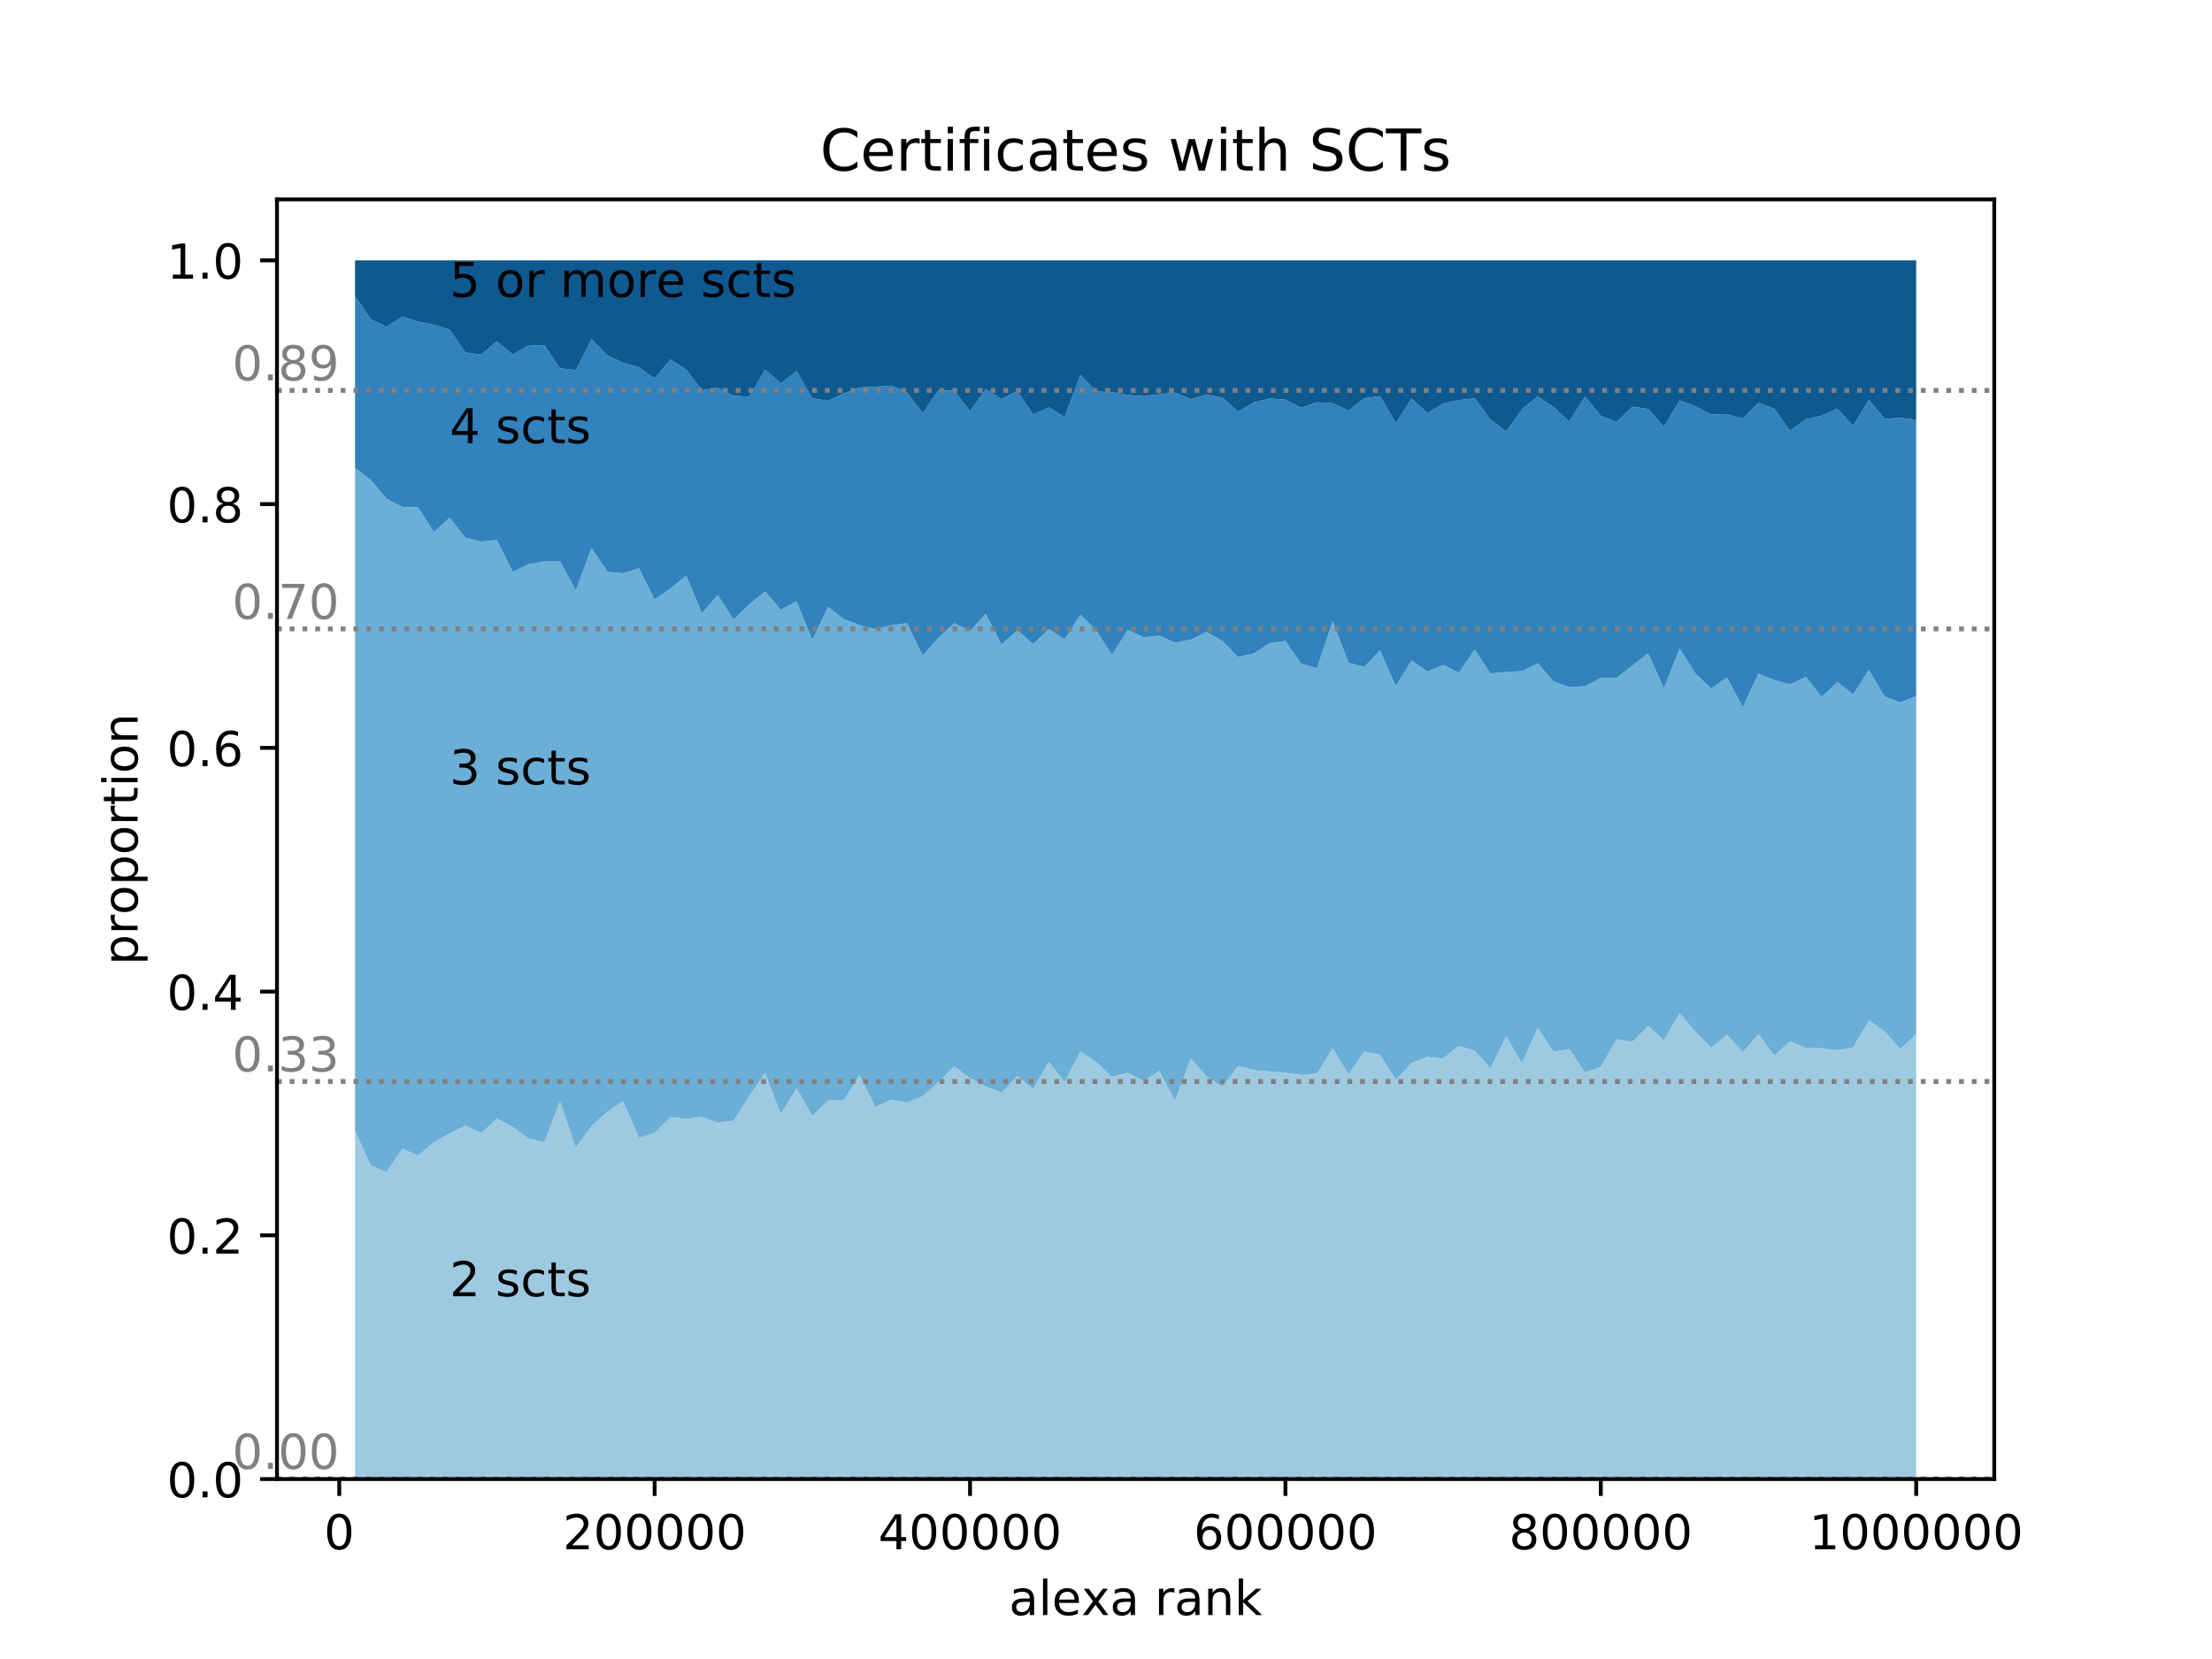 <?xml version="1.0" encoding="utf-8" standalone="no"?>
<!DOCTYPE svg PUBLIC "-//W3C//DTD SVG 1.1//EN"
  "http://www.w3.org/Graphics/SVG/1.1/DTD/svg11.dtd">
<!-- Created with matplotlib (http://matplotlib.org/) -->
<svg height="345pt" version="1.1" viewBox="0 0 460 345" width="460pt" xmlns="http://www.w3.org/2000/svg" xmlns:xlink="http://www.w3.org/1999/xlink">
 <defs>
  <style type="text/css">
*{stroke-linecap:butt;stroke-linejoin:round;}
  </style>
 </defs>
 <g id="figure_1">
  <g id="patch_1">
   <path d="M 0 345.6 
L 460.8 345.6 
L 460.8 0 
L 0 0 
z
" style="fill:#ffffff;"/>
  </g>
  <g id="axes_1">
   <g id="patch_2">
    <path d="M 57.6 307.584 
L 414.72 307.584 
L 414.72 41.472 
L 57.6 41.472 
z
" style="fill:#ffffff;"/>
   </g>
   <g id="PolyCollection_1">
    <path clip-path="url(#pa1860d7e32)" d="M 73.833 307.584 
L 73.833 307.584 
L 77.112 307.584 
L 80.391 307.584 
L 83.671 307.584 
L 86.95 307.584 
L 90.229 307.584 
L 93.509 307.584 
L 96.788 307.584 
L 100.067 307.584 
L 103.347 307.584 
L 106.626 307.584 
L 109.905 307.584 
L 113.185 307.584 
L 116.464 307.584 
L 119.743 307.584 
L 123.023 307.584 
L 126.302 307.584 
L 129.581 307.584 
L 132.861 307.584 
L 136.14 307.584 
L 139.42 307.584 
L 142.699 307.584 
L 145.978 307.584 
L 149.258 307.584 
L 152.537 307.584 
L 155.816 307.584 
L 159.096 307.584 
L 162.375 307.584 
L 165.654 307.584 
L 168.934 307.584 
L 172.213 307.584 
L 175.492 307.584 
L 178.772 307.584 
L 182.051 307.584 
L 185.33 307.584 
L 188.61 307.584 
L 191.889 307.584 
L 195.168 307.584 
L 198.448 307.584 
L 201.727 307.584 
L 205.006 307.584 
L 208.286 307.584 
L 211.565 307.584 
L 214.844 307.584 
L 218.124 307.584 
L 221.403 307.584 
L 224.682 307.584 
L 227.962 307.584 
L 231.241 307.584 
L 234.52 307.584 
L 237.8 307.584 
L 241.079 307.584 
L 244.358 307.584 
L 247.638 307.584 
L 250.917 307.584 
L 254.196 307.584 
L 257.476 307.584 
L 260.755 307.584 
L 264.034 307.584 
L 267.314 307.584 
L 270.593 307.584 
L 273.872 307.584 
L 277.152 307.584 
L 280.431 307.584 
L 283.71 307.584 
L 286.99 307.584 
L 290.269 307.584 
L 293.548 307.584 
L 296.828 307.584 
L 300.107 307.584 
L 303.386 307.584 
L 306.666 307.584 
L 309.945 307.584 
L 313.224 307.584 
L 316.504 307.584 
L 319.783 307.584 
L 323.062 307.584 
L 326.342 307.584 
L 329.621 307.584 
L 332.9 307.584 
L 336.18 307.584 
L 339.459 307.584 
L 342.739 307.584 
L 346.018 307.584 
L 349.297 307.584 
L 352.577 307.584 
L 355.856 307.584 
L 359.135 307.584 
L 362.415 307.584 
L 365.694 307.584 
L 368.973 307.584 
L 372.253 307.584 
L 375.532 307.584 
L 378.811 307.584 
L 382.091 307.584 
L 385.37 307.584 
L 388.649 307.584 
L 391.929 307.584 
L 395.208 307.584 
L 398.487 307.584 
L 398.487 307.584 
L 398.487 307.584 
L 395.208 307.418 
L 391.929 307.584 
L 388.649 307.418 
L 385.37 307.584 
L 382.091 307.584 
L 378.811 307.584 
L 375.532 307.418 
L 372.253 307.584 
L 368.973 307.584 
L 365.694 307.584 
L 362.415 307.584 
L 359.135 307.584 
L 355.856 307.584 
L 352.577 307.584 
L 349.297 307.584 
L 346.018 307.414 
L 342.739 307.584 
L 339.459 307.25 
L 336.18 307.584 
L 332.9 307.584 
L 329.621 307.262 
L 326.342 307.417 
L 323.062 307.584 
L 319.783 307.584 
L 316.504 307.584 
L 313.224 307.584 
L 309.945 307.584 
L 306.666 307.418 
L 303.386 307.584 
L 300.107 307.584 
L 296.828 307.584 
L 293.548 307.417 
L 290.269 307.584 
L 286.99 307.421 
L 283.71 307.584 
L 280.431 307.584 
L 277.152 307.584 
L 273.872 307.584 
L 270.593 307.419 
L 267.314 307.262 
L 264.034 307.584 
L 260.755 307.584 
L 257.476 307.584 
L 254.196 307.584 
L 250.917 307.584 
L 247.638 307.584 
L 244.358 307.584 
L 241.079 307.417 
L 237.8 307.584 
L 234.52 307.584 
L 231.241 307.584 
L 227.962 307.584 
L 224.682 307.413 
L 221.403 307.584 
L 218.124 307.429 
L 214.844 307.419 
L 211.565 307.584 
L 208.286 307.256 
L 205.006 307.425 
L 201.727 307.584 
L 198.448 307.425 
L 195.168 307.584 
L 191.889 307.584 
L 188.61 307.416 
L 185.33 307.584 
L 182.051 307.584 
L 178.772 307.584 
L 175.492 307.584 
L 172.213 307.584 
L 168.934 307.427 
L 165.654 307.584 
L 162.375 307.584 
L 159.096 307.426 
L 155.816 307.584 
L 152.537 307.584 
L 149.258 307.584 
L 145.978 307.425 
L 142.699 307.584 
L 139.42 307.584 
L 136.14 307.584 
L 132.861 307.426 
L 129.581 307.584 
L 126.302 307.584 
L 123.023 307.584 
L 119.743 307.584 
L 116.464 307.584 
L 113.185 307.584 
L 109.905 307.584 
L 106.626 307.584 
L 103.347 307.584 
L 100.067 307.584 
L 96.788 307.584 
L 93.509 307.584 
L 90.229 307.584 
L 86.95 307.584 
L 83.671 307.584 
L 80.391 307.584 
L 77.112 307.584 
L 73.833 307.584 
z
" style="fill:#c6dbef;"/>
   </g>
   <g id="PolyCollection_2">
    <path clip-path="url(#pa1860d7e32)" d="M 73.833 235.161 
L 73.833 307.584 
L 77.112 307.584 
L 80.391 307.584 
L 83.671 307.584 
L 86.95 307.584 
L 90.229 307.584 
L 93.509 307.584 
L 96.788 307.584 
L 100.067 307.584 
L 103.347 307.584 
L 106.626 307.584 
L 109.905 307.584 
L 113.185 307.584 
L 116.464 307.584 
L 119.743 307.584 
L 123.023 307.584 
L 126.302 307.584 
L 129.581 307.584 
L 132.861 307.426 
L 136.14 307.584 
L 139.42 307.584 
L 142.699 307.584 
L 145.978 307.425 
L 149.258 307.584 
L 152.537 307.584 
L 155.816 307.584 
L 159.096 307.426 
L 162.375 307.584 
L 165.654 307.584 
L 168.934 307.427 
L 172.213 307.584 
L 175.492 307.584 
L 178.772 307.584 
L 182.051 307.584 
L 185.33 307.584 
L 188.61 307.416 
L 191.889 307.584 
L 195.168 307.584 
L 198.448 307.425 
L 201.727 307.584 
L 205.006 307.425 
L 208.286 307.256 
L 211.565 307.584 
L 214.844 307.419 
L 218.124 307.429 
L 221.403 307.584 
L 224.682 307.413 
L 227.962 307.584 
L 231.241 307.584 
L 234.52 307.584 
L 237.8 307.584 
L 241.079 307.417 
L 244.358 307.584 
L 247.638 307.584 
L 250.917 307.584 
L 254.196 307.584 
L 257.476 307.584 
L 260.755 307.584 
L 264.034 307.584 
L 267.314 307.262 
L 270.593 307.419 
L 273.872 307.584 
L 277.152 307.584 
L 280.431 307.584 
L 283.71 307.584 
L 286.99 307.421 
L 290.269 307.584 
L 293.548 307.417 
L 296.828 307.584 
L 300.107 307.584 
L 303.386 307.584 
L 306.666 307.418 
L 309.945 307.584 
L 313.224 307.584 
L 316.504 307.584 
L 319.783 307.584 
L 323.062 307.584 
L 326.342 307.417 
L 329.621 307.262 
L 332.9 307.584 
L 336.18 307.584 
L 339.459 307.25 
L 342.739 307.584 
L 346.018 307.414 
L 349.297 307.584 
L 352.577 307.584 
L 355.856 307.584 
L 359.135 307.584 
L 362.415 307.584 
L 365.694 307.584 
L 368.973 307.584 
L 372.253 307.584 
L 375.532 307.418 
L 378.811 307.584 
L 382.091 307.584 
L 385.37 307.584 
L 388.649 307.418 
L 391.929 307.584 
L 395.208 307.418 
L 398.487 307.584 
L 398.487 215.006 
L 398.487 215.006 
L 395.208 218.174 
L 391.929 214.521 
L 388.649 212.171 
L 385.37 217.834 
L 382.091 218.417 
L 378.811 217.997 
L 375.532 217.959 
L 372.253 216.528 
L 368.973 219.494 
L 365.694 215.095 
L 362.415 218.806 
L 359.135 215.181 
L 355.856 217.874 
L 352.577 214.534 
L 349.297 210.661 
L 346.018 216.4 
L 342.739 213.367 
L 339.459 216.64 
L 336.18 216.104 
L 332.9 221.852 
L 329.621 223.05 
L 326.342 218.164 
L 323.062 218.713 
L 319.783 213.736 
L 316.504 221.161 
L 313.224 215.544 
L 309.945 222.149 
L 306.666 218.515 
L 303.386 217.476 
L 300.107 220.127 
L 296.828 219.792 
L 293.548 221.044 
L 290.269 224.637 
L 286.99 219.296 
L 283.71 218.687 
L 280.431 223.425 
L 277.152 217.965 
L 273.872 223.266 
L 270.593 223.543 
L 267.314 223.104 
L 264.034 222.827 
L 260.755 222.557 
L 257.476 221.705 
L 254.196 225.962 
L 250.917 223.893 
L 247.638 220.126 
L 244.358 228.919 
L 241.079 222.715 
L 237.8 224.791 
L 234.52 223.104 
L 231.241 223.915 
L 227.962 220.845 
L 224.682 218.649 
L 221.403 225.015 
L 218.124 220.828 
L 214.844 226.463 
L 211.565 223.813 
L 208.286 227.205 
L 205.006 225.973 
L 201.727 224.188 
L 198.448 221.775 
L 195.168 225.025 
L 191.889 227.978 
L 188.61 229.279 
L 185.33 228.68 
L 182.051 230.255 
L 178.772 223.55 
L 175.492 228.803 
L 172.213 228.854 
L 168.934 232.101 
L 165.654 226.295 
L 162.375 231.675 
L 159.096 223.104 
L 155.816 227.991 
L 152.537 233.052 
L 149.258 233.49 
L 145.978 232.267 
L 142.699 232.667 
L 139.42 232.315 
L 136.14 235.579 
L 132.861 236.614 
L 129.581 229.003 
L 126.302 231.205 
L 123.023 234.146 
L 119.743 238.664 
L 116.464 229.099 
L 113.185 237.564 
L 109.905 236.725 
L 106.626 234.397 
L 103.347 232.607 
L 100.067 235.629 
L 96.788 234.081 
L 93.509 235.667 
L 90.229 237.556 
L 86.95 240.315 
L 83.671 238.871 
L 80.391 243.767 
L 77.112 242.374 
L 73.833 235.161 
z
" style="fill:#9ecae1;"/>
   </g>
   <g id="PolyCollection_3">
    <path clip-path="url(#pa1860d7e32)" d="M 73.833 97.311 
L 73.833 235.161 
L 77.112 242.374 
L 80.391 243.767 
L 83.671 238.871 
L 86.95 240.315 
L 90.229 237.556 
L 93.509 235.667 
L 96.788 234.081 
L 100.067 235.629 
L 103.347 232.607 
L 106.626 234.397 
L 109.905 236.725 
L 113.185 237.564 
L 116.464 229.099 
L 119.743 238.664 
L 123.023 234.146 
L 126.302 231.205 
L 129.581 229.003 
L 132.861 236.614 
L 136.14 235.579 
L 139.42 232.315 
L 142.699 232.667 
L 145.978 232.267 
L 149.258 233.49 
L 152.537 233.052 
L 155.816 227.991 
L 159.096 223.104 
L 162.375 231.675 
L 165.654 226.295 
L 168.934 232.101 
L 172.213 228.854 
L 175.492 228.803 
L 178.772 223.55 
L 182.051 230.255 
L 185.33 228.68 
L 188.61 229.279 
L 191.889 227.978 
L 195.168 225.025 
L 198.448 221.775 
L 201.727 224.188 
L 205.006 225.973 
L 208.286 227.205 
L 211.565 223.813 
L 214.844 226.463 
L 218.124 220.828 
L 221.403 225.015 
L 224.682 218.649 
L 227.962 220.845 
L 231.241 223.915 
L 234.52 223.104 
L 237.8 224.791 
L 241.079 222.715 
L 244.358 228.919 
L 247.638 220.126 
L 250.917 223.893 
L 254.196 225.962 
L 257.476 221.705 
L 260.755 222.557 
L 264.034 222.827 
L 267.314 223.104 
L 270.593 223.543 
L 273.872 223.266 
L 277.152 217.965 
L 280.431 223.425 
L 283.71 218.687 
L 286.99 219.296 
L 290.269 224.637 
L 293.548 221.044 
L 296.828 219.792 
L 300.107 220.127 
L 303.386 217.476 
L 306.666 218.515 
L 309.945 222.149 
L 313.224 215.544 
L 316.504 221.161 
L 319.783 213.736 
L 323.062 218.713 
L 326.342 218.164 
L 329.621 223.05 
L 332.9 221.852 
L 336.18 216.104 
L 339.459 216.64 
L 342.739 213.367 
L 346.018 216.4 
L 349.297 210.661 
L 352.577 214.534 
L 355.856 217.874 
L 359.135 215.181 
L 362.415 218.806 
L 365.694 215.095 
L 368.973 219.494 
L 372.253 216.528 
L 375.532 217.959 
L 378.811 217.997 
L 382.091 218.417 
L 385.37 217.834 
L 388.649 212.171 
L 391.929 214.521 
L 395.208 218.174 
L 398.487 215.006 
L 398.487 144.752 
L 398.487 144.752 
L 395.208 146.047 
L 391.929 144.851 
L 388.649 139.287 
L 385.37 144.388 
L 382.091 141.873 
L 378.811 144.896 
L 375.532 140.782 
L 372.253 142.334 
L 368.973 141.426 
L 365.694 140.05 
L 362.415 147.055 
L 359.135 140.856 
L 355.856 143.172 
L 352.577 140.061 
L 349.297 134.83 
L 346.018 143.112 
L 342.739 135.866 
L 339.459 138.401 
L 336.18 140.997 
L 332.9 141.019 
L 329.621 142.703 
L 326.342 142.898 
L 323.062 141.681 
L 319.783 137.943 
L 316.504 139.568 
L 313.224 139.728 
L 309.945 140.056 
L 306.666 135.086 
L 303.386 139.869 
L 300.107 138.252 
L 296.828 139.656 
L 293.548 137.343 
L 290.269 142.676 
L 286.99 135.251 
L 283.71 138.68 
L 280.431 137.822 
L 277.152 129.148 
L 273.872 138.948 
L 270.593 138.02 
L 267.314 133.314 
L 264.034 133.749 
L 260.755 135.888 
L 257.476 136.633 
L 254.196 133.292 
L 250.917 131.41 
L 247.638 133.011 
L 244.358 133.648 
L 241.079 132.177 
L 237.8 132.528 
L 234.52 131.004 
L 231.241 136.192 
L 227.962 131.057 
L 224.682 127.828 
L 221.403 132.945 
L 218.124 130.812 
L 214.844 133.943 
L 211.565 131.043 
L 208.286 134.031 
L 205.006 127.626 
L 201.727 131.2 
L 198.448 129.586 
L 195.168 132.634 
L 191.889 136.35 
L 188.61 129.587 
L 185.33 130.05 
L 182.051 130.808 
L 178.772 129.975 
L 175.492 128.77 
L 172.213 126.214 
L 168.934 133.079 
L 165.654 125.049 
L 162.375 126.819 
L 159.096 122.991 
L 155.816 125.681 
L 152.537 128.829 
L 149.258 123.743 
L 145.978 127.554 
L 142.699 119.697 
L 139.42 122.39 
L 136.14 124.652 
L 132.861 118.174 
L 129.581 119.229 
L 126.302 118.9 
L 123.023 113.949 
L 119.743 122.772 
L 116.464 116.724 
L 113.185 116.74 
L 109.905 117.351 
L 106.626 118.898 
L 103.347 112.301 
L 100.067 112.608 
L 96.788 111.807 
L 93.509 107.631 
L 90.229 110.647 
L 86.95 105.515 
L 83.671 105.43 
L 80.391 103.69 
L 77.112 99.801 
L 73.833 97.311 
z
" style="fill:#6baed6;"/>
   </g>
   <g id="PolyCollection_4">
    <path clip-path="url(#pa1860d7e32)" d="M 73.833 61.563 
L 73.833 97.311 
L 77.112 99.801 
L 80.391 103.69 
L 83.671 105.43 
L 86.95 105.515 
L 90.229 110.647 
L 93.509 107.631 
L 96.788 111.807 
L 100.067 112.608 
L 103.347 112.301 
L 106.626 118.898 
L 109.905 117.351 
L 113.185 116.74 
L 116.464 116.724 
L 119.743 122.772 
L 123.023 113.949 
L 126.302 118.9 
L 129.581 119.229 
L 132.861 118.174 
L 136.14 124.652 
L 139.42 122.39 
L 142.699 119.697 
L 145.978 127.554 
L 149.258 123.743 
L 152.537 128.829 
L 155.816 125.681 
L 159.096 122.991 
L 162.375 126.819 
L 165.654 125.049 
L 168.934 133.079 
L 172.213 126.214 
L 175.492 128.77 
L 178.772 129.975 
L 182.051 130.808 
L 185.33 130.05 
L 188.61 129.587 
L 191.889 136.35 
L 195.168 132.634 
L 198.448 129.586 
L 201.727 131.2 
L 205.006 127.626 
L 208.286 134.031 
L 211.565 131.043 
L 214.844 133.943 
L 218.124 130.812 
L 221.403 132.945 
L 224.682 127.828 
L 227.962 131.057 
L 231.241 136.192 
L 234.52 131.004 
L 237.8 132.528 
L 241.079 132.177 
L 244.358 133.648 
L 247.638 133.011 
L 250.917 131.41 
L 254.196 133.292 
L 257.476 136.633 
L 260.755 135.888 
L 264.034 133.749 
L 267.314 133.314 
L 270.593 138.02 
L 273.872 138.948 
L 277.152 129.148 
L 280.431 137.822 
L 283.71 138.68 
L 286.99 135.251 
L 290.269 142.676 
L 293.548 137.343 
L 296.828 139.656 
L 300.107 138.252 
L 303.386 139.869 
L 306.666 135.086 
L 309.945 140.056 
L 313.224 139.728 
L 316.504 139.568 
L 319.783 137.943 
L 323.062 141.681 
L 326.342 142.898 
L 329.621 142.703 
L 332.9 141.019 
L 336.18 140.997 
L 339.459 138.401 
L 342.739 135.866 
L 346.018 143.112 
L 349.297 134.83 
L 352.577 140.061 
L 355.856 143.172 
L 359.135 140.856 
L 362.415 147.055 
L 365.694 140.05 
L 368.973 141.426 
L 372.253 142.334 
L 375.532 140.782 
L 378.811 144.896 
L 382.091 141.873 
L 385.37 144.388 
L 388.649 139.287 
L 391.929 144.851 
L 395.208 146.047 
L 398.487 144.752 
L 398.487 87.301 
L 398.487 87.301 
L 395.208 86.883 
L 391.929 87.128 
L 388.649 83.132 
L 385.37 88.562 
L 382.091 84.985 
L 378.811 86.448 
L 375.532 87.173 
L 372.253 89.555 
L 368.973 85.016 
L 365.694 83.767 
L 362.415 87.043 
L 359.135 86.117 
L 355.856 86.208 
L 352.577 84.497 
L 349.297 83.271 
L 346.018 88.743 
L 342.739 85.043 
L 339.459 84.57 
L 336.18 87.782 
L 332.9 86.477 
L 329.621 82.483 
L 326.342 87.614 
L 323.062 84.657 
L 319.783 82.418 
L 316.504 85.116 
L 313.224 89.735 
L 309.945 87.236 
L 306.666 82.838 
L 303.386 83.206 
L 300.107 83.917 
L 296.828 85.905 
L 293.548 82.879 
L 290.269 87.98 
L 286.99 82.377 
L 283.71 82.826 
L 280.431 85.403 
L 277.152 83.857 
L 273.872 83.655 
L 270.593 84.794 
L 267.314 83.109 
L 264.034 82.895 
L 260.755 83.69 
L 257.476 85.622 
L 254.196 82.67 
L 250.917 82.041 
L 247.638 83.01 
L 244.358 81.652 
L 241.079 81.989 
L 237.8 82.395 
L 234.52 82.138 
L 231.241 81.547 
L 227.962 81.419 
L 224.682 77.963 
L 221.403 86.746 
L 218.124 84.718 
L 214.844 86.196 
L 211.565 81.304 
L 208.286 83.015 
L 205.006 80.923 
L 201.727 85.519 
L 198.448 81.258 
L 195.168 81.098 
L 191.889 85.986 
L 188.61 81.593 
L 185.33 80.182 
L 182.051 80.419 
L 178.772 80.593 
L 175.492 81.789 
L 172.213 83.348 
L 168.934 82.862 
L 165.654 77.184 
L 162.375 79.704 
L 159.096 76.883 
L 155.816 82.501 
L 152.537 82.304 
L 149.258 80.651 
L 145.978 81.156 
L 142.699 76.887 
L 139.42 74.755 
L 136.14 78.695 
L 132.861 76.381 
L 129.581 75.439 
L 126.302 73.918 
L 123.023 70.561 
L 119.743 76.971 
L 116.464 76.589 
L 113.185 71.758 
L 109.905 71.897 
L 106.626 73.727 
L 103.347 70.964 
L 100.067 73.729 
L 96.788 73.319 
L 93.509 68.555 
L 90.229 67.543 
L 86.95 66.888 
L 83.671 65.845 
L 80.391 67.958 
L 77.112 66.404 
L 73.833 61.563 
z
" style="fill:#3182bd;"/>
   </g>
   <g id="PolyCollection_5">
    <path clip-path="url(#pa1860d7e32)" d="M 73.833 54.144 
L 73.833 61.563 
L 77.112 66.404 
L 80.391 67.958 
L 83.671 65.845 
L 86.95 66.888 
L 90.229 67.543 
L 93.509 68.555 
L 96.788 73.319 
L 100.067 73.729 
L 103.347 70.964 
L 106.626 73.727 
L 109.905 71.897 
L 113.185 71.758 
L 116.464 76.589 
L 119.743 76.971 
L 123.023 70.561 
L 126.302 73.918 
L 129.581 75.439 
L 132.861 76.381 
L 136.14 78.695 
L 139.42 74.755 
L 142.699 76.887 
L 145.978 81.156 
L 149.258 80.651 
L 152.537 82.304 
L 155.816 82.501 
L 159.096 76.883 
L 162.375 79.704 
L 165.654 77.184 
L 168.934 82.862 
L 172.213 83.348 
L 175.492 81.789 
L 178.772 80.593 
L 182.051 80.419 
L 185.33 80.182 
L 188.61 81.593 
L 191.889 85.986 
L 195.168 81.098 
L 198.448 81.258 
L 201.727 85.519 
L 205.006 80.923 
L 208.286 83.015 
L 211.565 81.304 
L 214.844 86.196 
L 218.124 84.718 
L 221.403 86.746 
L 224.682 77.963 
L 227.962 81.419 
L 231.241 81.547 
L 234.52 82.138 
L 237.8 82.395 
L 241.079 81.989 
L 244.358 81.652 
L 247.638 83.01 
L 250.917 82.041 
L 254.196 82.67 
L 257.476 85.622 
L 260.755 83.69 
L 264.034 82.895 
L 267.314 83.109 
L 270.593 84.794 
L 273.872 83.655 
L 277.152 83.857 
L 280.431 85.403 
L 283.71 82.826 
L 286.99 82.377 
L 290.269 87.98 
L 293.548 82.879 
L 296.828 85.905 
L 300.107 83.917 
L 303.386 83.206 
L 306.666 82.838 
L 309.945 87.236 
L 313.224 89.735 
L 316.504 85.116 
L 319.783 82.418 
L 323.062 84.657 
L 326.342 87.614 
L 329.621 82.483 
L 332.9 86.477 
L 336.18 87.782 
L 339.459 84.57 
L 342.739 85.043 
L 346.018 88.743 
L 349.297 83.271 
L 352.577 84.497 
L 355.856 86.208 
L 359.135 86.117 
L 362.415 87.043 
L 365.694 83.767 
L 368.973 85.016 
L 372.253 89.555 
L 375.532 87.173 
L 378.811 86.448 
L 382.091 84.985 
L 385.37 88.562 
L 388.649 83.132 
L 391.929 87.128 
L 395.208 86.883 
L 398.487 87.301 
L 398.487 54.144 
L 398.487 54.144 
L 395.208 54.144 
L 391.929 54.144 
L 388.649 54.144 
L 385.37 54.144 
L 382.091 54.144 
L 378.811 54.144 
L 375.532 54.144 
L 372.253 54.144 
L 368.973 54.144 
L 365.694 54.144 
L 362.415 54.144 
L 359.135 54.144 
L 355.856 54.144 
L 352.577 54.144 
L 349.297 54.144 
L 346.018 54.144 
L 342.739 54.144 
L 339.459 54.144 
L 336.18 54.144 
L 332.9 54.144 
L 329.621 54.144 
L 326.342 54.144 
L 323.062 54.144 
L 319.783 54.144 
L 316.504 54.144 
L 313.224 54.144 
L 309.945 54.144 
L 306.666 54.144 
L 303.386 54.144 
L 300.107 54.144 
L 296.828 54.144 
L 293.548 54.144 
L 290.269 54.144 
L 286.99 54.144 
L 283.71 54.144 
L 280.431 54.144 
L 277.152 54.144 
L 273.872 54.144 
L 270.593 54.144 
L 267.314 54.144 
L 264.034 54.144 
L 260.755 54.144 
L 257.476 54.144 
L 254.196 54.144 
L 250.917 54.144 
L 247.638 54.144 
L 244.358 54.144 
L 241.079 54.144 
L 237.8 54.144 
L 234.52 54.144 
L 231.241 54.144 
L 227.962 54.144 
L 224.682 54.144 
L 221.403 54.144 
L 218.124 54.144 
L 214.844 54.144 
L 211.565 54.144 
L 208.286 54.144 
L 205.006 54.144 
L 201.727 54.144 
L 198.448 54.144 
L 195.168 54.144 
L 191.889 54.144 
L 188.61 54.144 
L 185.33 54.144 
L 182.051 54.144 
L 178.772 54.144 
L 175.492 54.144 
L 172.213 54.144 
L 168.934 54.144 
L 165.654 54.144 
L 162.375 54.144 
L 159.096 54.144 
L 155.816 54.144 
L 152.537 54.144 
L 149.258 54.144 
L 145.978 54.144 
L 142.699 54.144 
L 139.42 54.144 
L 136.14 54.144 
L 132.861 54.144 
L 129.581 54.144 
L 126.302 54.144 
L 123.023 54.144 
L 119.743 54.144 
L 116.464 54.144 
L 113.185 54.144 
L 109.905 54.144 
L 106.626 54.144 
L 103.347 54.144 
L 100.067 54.144 
L 96.788 54.144 
L 93.509 54.144 
L 90.229 54.144 
L 86.95 54.144 
L 83.671 54.144 
L 80.391 54.144 
L 77.112 54.144 
L 73.833 54.144 
z
" style="fill:#0e5a90;"/>
   </g>
   <g id="matplotlib.axis_1">
    <g id="xtick_1">
     <g id="line2d_1">
      <defs>
       <path d="M 0 0 
L 0 3.5 
" id="m27b5ea0df5" style="stroke:#000000;stroke-width:0.8;"/>
      </defs>
      <g>
       <use style="stroke:#000000;stroke-width:0.8;" x="70.553" xlink:href="#m27b5ea0df5" y="307.584"/>
      </g>
     </g>
     <g id="text_1">
      <!-- 0 -->
      <defs>
       <path d="M 31.781 66.406 
Q 24.172 66.406 20.328 58.906 
Q 16.5 51.422 16.5 36.375 
Q 16.5 21.391 20.328 13.891 
Q 24.172 6.391 31.781 6.391 
Q 39.453 6.391 43.281 13.891 
Q 47.125 21.391 47.125 36.375 
Q 47.125 51.422 43.281 58.906 
Q 39.453 66.406 31.781 66.406 
z
M 31.781 74.219 
Q 44.047 74.219 50.516 64.516 
Q 56.984 54.828 56.984 36.375 
Q 56.984 17.969 50.516 8.266 
Q 44.047 -1.422 31.781 -1.422 
Q 19.531 -1.422 13.062 8.266 
Q 6.594 17.969 6.594 36.375 
Q 6.594 54.828 13.062 64.516 
Q 19.531 74.219 31.781 74.219 
z
" id="DejaVuSans-30"/>
      </defs>
      <g transform="translate(67.372 322.182)scale(0.1 -0.1)">
       <use xlink:href="#DejaVuSans-30"/>
      </g>
     </g>
    </g>
    <g id="xtick_2">
     <g id="line2d_2">
      <g>
       <use style="stroke:#000000;stroke-width:0.8;" x="136.14" xlink:href="#m27b5ea0df5" y="307.584"/>
      </g>
     </g>
     <g id="text_2">
      <!-- 200000 -->
      <defs>
       <path d="M 19.188 8.297 
L 53.609 8.297 
L 53.609 0 
L 7.328 0 
L 7.328 8.297 
Q 12.938 14.109 22.625 23.891 
Q 32.328 33.688 34.812 36.531 
Q 39.547 41.844 41.422 45.531 
Q 43.312 49.219 43.312 52.781 
Q 43.312 58.594 39.234 62.25 
Q 35.156 65.922 28.609 65.922 
Q 23.969 65.922 18.812 64.312 
Q 13.672 62.703 7.812 59.422 
L 7.812 69.391 
Q 13.766 71.781 18.938 73 
Q 24.125 74.219 28.422 74.219 
Q 39.75 74.219 46.484 68.547 
Q 53.219 62.891 53.219 53.422 
Q 53.219 48.922 51.531 44.891 
Q 49.859 40.875 45.406 35.406 
Q 44.188 33.984 37.641 27.219 
Q 31.109 20.453 19.188 8.297 
z
" id="DejaVuSans-32"/>
      </defs>
      <g transform="translate(117.053 322.182)scale(0.1 -0.1)">
       <use xlink:href="#DejaVuSans-32"/>
       <use x="63.623" xlink:href="#DejaVuSans-30"/>
       <use x="127.246" xlink:href="#DejaVuSans-30"/>
       <use x="190.869" xlink:href="#DejaVuSans-30"/>
       <use x="254.492" xlink:href="#DejaVuSans-30"/>
       <use x="318.115" xlink:href="#DejaVuSans-30"/>
      </g>
     </g>
    </g>
    <g id="xtick_3">
     <g id="line2d_3">
      <g>
       <use style="stroke:#000000;stroke-width:0.8;" x="201.727" xlink:href="#m27b5ea0df5" y="307.584"/>
      </g>
     </g>
     <g id="text_3">
      <!-- 400000 -->
      <defs>
       <path d="M 37.797 64.312 
L 12.891 25.391 
L 37.797 25.391 
z
M 35.203 72.906 
L 47.609 72.906 
L 47.609 25.391 
L 58.016 25.391 
L 58.016 17.188 
L 47.609 17.188 
L 47.609 0 
L 37.797 0 
L 37.797 17.188 
L 4.891 17.188 
L 4.891 26.703 
z
" id="DejaVuSans-34"/>
      </defs>
      <g transform="translate(182.639 322.182)scale(0.1 -0.1)">
       <use xlink:href="#DejaVuSans-34"/>
       <use x="63.623" xlink:href="#DejaVuSans-30"/>
       <use x="127.246" xlink:href="#DejaVuSans-30"/>
       <use x="190.869" xlink:href="#DejaVuSans-30"/>
       <use x="254.492" xlink:href="#DejaVuSans-30"/>
       <use x="318.115" xlink:href="#DejaVuSans-30"/>
      </g>
     </g>
    </g>
    <g id="xtick_4">
     <g id="line2d_4">
      <g>
       <use style="stroke:#000000;stroke-width:0.8;" x="267.314" xlink:href="#m27b5ea0df5" y="307.584"/>
      </g>
     </g>
     <g id="text_4">
      <!-- 600000 -->
      <defs>
       <path d="M 33.016 40.375 
Q 26.375 40.375 22.484 35.828 
Q 18.609 31.297 18.609 23.391 
Q 18.609 15.531 22.484 10.953 
Q 26.375 6.391 33.016 6.391 
Q 39.656 6.391 43.531 10.953 
Q 47.406 15.531 47.406 23.391 
Q 47.406 31.297 43.531 35.828 
Q 39.656 40.375 33.016 40.375 
z
M 52.594 71.297 
L 52.594 62.312 
Q 48.875 64.062 45.094 64.984 
Q 41.312 65.922 37.594 65.922 
Q 27.828 65.922 22.672 59.328 
Q 17.531 52.734 16.797 39.406 
Q 19.672 43.656 24.016 45.922 
Q 28.375 48.188 33.594 48.188 
Q 44.578 48.188 50.953 41.516 
Q 57.328 34.859 57.328 23.391 
Q 57.328 12.156 50.688 5.359 
Q 44.047 -1.422 33.016 -1.422 
Q 20.359 -1.422 13.672 8.266 
Q 6.984 17.969 6.984 36.375 
Q 6.984 53.656 15.188 63.938 
Q 23.391 74.219 37.203 74.219 
Q 40.922 74.219 44.703 73.484 
Q 48.484 72.75 52.594 71.297 
z
" id="DejaVuSans-36"/>
      </defs>
      <g transform="translate(248.226 322.182)scale(0.1 -0.1)">
       <use xlink:href="#DejaVuSans-36"/>
       <use x="63.623" xlink:href="#DejaVuSans-30"/>
       <use x="127.246" xlink:href="#DejaVuSans-30"/>
       <use x="190.869" xlink:href="#DejaVuSans-30"/>
       <use x="254.492" xlink:href="#DejaVuSans-30"/>
       <use x="318.115" xlink:href="#DejaVuSans-30"/>
      </g>
     </g>
    </g>
    <g id="xtick_5">
     <g id="line2d_5">
      <g>
       <use style="stroke:#000000;stroke-width:0.8;" x="332.9" xlink:href="#m27b5ea0df5" y="307.584"/>
      </g>
     </g>
     <g id="text_5">
      <!-- 800000 -->
      <defs>
       <path d="M 31.781 34.625 
Q 24.75 34.625 20.719 30.859 
Q 16.703 27.094 16.703 20.516 
Q 16.703 13.922 20.719 10.156 
Q 24.75 6.391 31.781 6.391 
Q 38.812 6.391 42.859 10.172 
Q 46.922 13.969 46.922 20.516 
Q 46.922 27.094 42.891 30.859 
Q 38.875 34.625 31.781 34.625 
z
M 21.922 38.812 
Q 15.578 40.375 12.031 44.719 
Q 8.5 49.078 8.5 55.328 
Q 8.5 64.062 14.719 69.141 
Q 20.953 74.219 31.781 74.219 
Q 42.672 74.219 48.875 69.141 
Q 55.078 64.062 55.078 55.328 
Q 55.078 49.078 51.531 44.719 
Q 48 40.375 41.703 38.812 
Q 48.828 37.156 52.797 32.312 
Q 56.781 27.484 56.781 20.516 
Q 56.781 9.906 50.312 4.234 
Q 43.844 -1.422 31.781 -1.422 
Q 19.734 -1.422 13.25 4.234 
Q 6.781 9.906 6.781 20.516 
Q 6.781 27.484 10.781 32.312 
Q 14.797 37.156 21.922 38.812 
z
M 18.312 54.391 
Q 18.312 48.734 21.844 45.562 
Q 25.391 42.391 31.781 42.391 
Q 38.141 42.391 41.719 45.562 
Q 45.312 48.734 45.312 54.391 
Q 45.312 60.062 41.719 63.234 
Q 38.141 66.406 31.781 66.406 
Q 25.391 66.406 21.844 63.234 
Q 18.312 60.062 18.312 54.391 
z
" id="DejaVuSans-38"/>
      </defs>
      <g transform="translate(313.813 322.182)scale(0.1 -0.1)">
       <use xlink:href="#DejaVuSans-38"/>
       <use x="63.623" xlink:href="#DejaVuSans-30"/>
       <use x="127.246" xlink:href="#DejaVuSans-30"/>
       <use x="190.869" xlink:href="#DejaVuSans-30"/>
       <use x="254.492" xlink:href="#DejaVuSans-30"/>
       <use x="318.115" xlink:href="#DejaVuSans-30"/>
      </g>
     </g>
    </g>
    <g id="xtick_6">
     <g id="line2d_6">
      <g>
       <use style="stroke:#000000;stroke-width:0.8;" x="398.487" xlink:href="#m27b5ea0df5" y="307.584"/>
      </g>
     </g>
     <g id="text_6">
      <!-- 1000000 -->
      <defs>
       <path d="M 12.406 8.297 
L 28.516 8.297 
L 28.516 63.922 
L 10.984 60.406 
L 10.984 69.391 
L 28.422 72.906 
L 38.281 72.906 
L 38.281 8.297 
L 54.391 8.297 
L 54.391 0 
L 12.406 0 
z
" id="DejaVuSans-31"/>
      </defs>
      <g transform="translate(376.219 322.182)scale(0.1 -0.1)">
       <use xlink:href="#DejaVuSans-31"/>
       <use x="63.623" xlink:href="#DejaVuSans-30"/>
       <use x="127.246" xlink:href="#DejaVuSans-30"/>
       <use x="190.869" xlink:href="#DejaVuSans-30"/>
       <use x="254.492" xlink:href="#DejaVuSans-30"/>
       <use x="318.115" xlink:href="#DejaVuSans-30"/>
       <use x="381.738" xlink:href="#DejaVuSans-30"/>
      </g>
     </g>
    </g>
    <g id="text_7">
     <!-- alexa rank -->
     <defs>
      <path d="M 34.281 27.484 
Q 23.391 27.484 19.188 25 
Q 14.984 22.516 14.984 16.5 
Q 14.984 11.719 18.141 8.906 
Q 21.297 6.109 26.703 6.109 
Q 34.188 6.109 38.703 11.406 
Q 43.219 16.703 43.219 25.484 
L 43.219 27.484 
z
M 52.203 31.203 
L 52.203 0 
L 43.219 0 
L 43.219 8.297 
Q 40.141 3.328 35.547 0.953 
Q 30.953 -1.422 24.312 -1.422 
Q 15.922 -1.422 10.953 3.297 
Q 6 8.016 6 15.922 
Q 6 25.141 12.172 29.828 
Q 18.359 34.516 30.609 34.516 
L 43.219 34.516 
L 43.219 35.406 
Q 43.219 41.609 39.141 45 
Q 35.062 48.391 27.688 48.391 
Q 23 48.391 18.547 47.266 
Q 14.109 46.141 10.016 43.891 
L 10.016 52.203 
Q 14.938 54.109 19.578 55.047 
Q 24.219 56 28.609 56 
Q 40.484 56 46.344 49.844 
Q 52.203 43.703 52.203 31.203 
z
" id="DejaVuSans-61"/>
      <path d="M 9.422 75.984 
L 18.406 75.984 
L 18.406 0 
L 9.422 0 
z
" id="DejaVuSans-6c"/>
      <path d="M 56.203 29.594 
L 56.203 25.203 
L 14.891 25.203 
Q 15.484 15.922 20.484 11.062 
Q 25.484 6.203 34.422 6.203 
Q 39.594 6.203 44.453 7.469 
Q 49.312 8.734 54.109 11.281 
L 54.109 2.781 
Q 49.266 0.734 44.188 -0.344 
Q 39.109 -1.422 33.891 -1.422 
Q 20.797 -1.422 13.156 6.188 
Q 5.516 13.812 5.516 26.812 
Q 5.516 40.234 12.766 48.109 
Q 20.016 56 32.328 56 
Q 43.359 56 49.781 48.891 
Q 56.203 41.797 56.203 29.594 
z
M 47.219 32.234 
Q 47.125 39.594 43.094 43.984 
Q 39.062 48.391 32.422 48.391 
Q 24.906 48.391 20.391 44.141 
Q 15.875 39.891 15.188 32.172 
z
" id="DejaVuSans-65"/>
      <path d="M 54.891 54.688 
L 35.109 28.078 
L 55.906 0 
L 45.312 0 
L 29.391 21.484 
L 13.484 0 
L 2.875 0 
L 24.125 28.609 
L 4.688 54.688 
L 15.281 54.688 
L 29.781 35.203 
L 44.281 54.688 
z
" id="DejaVuSans-78"/>
      <path id="DejaVuSans-20"/>
      <path d="M 41.109 46.297 
Q 39.594 47.172 37.812 47.578 
Q 36.031 48 33.891 48 
Q 26.266 48 22.188 43.047 
Q 18.109 38.094 18.109 28.812 
L 18.109 0 
L 9.078 0 
L 9.078 54.688 
L 18.109 54.688 
L 18.109 46.188 
Q 20.953 51.172 25.484 53.578 
Q 30.031 56 36.531 56 
Q 37.453 56 38.578 55.875 
Q 39.703 55.766 41.062 55.516 
z
" id="DejaVuSans-72"/>
      <path d="M 54.891 33.016 
L 54.891 0 
L 45.906 0 
L 45.906 32.719 
Q 45.906 40.484 42.875 44.328 
Q 39.844 48.188 33.797 48.188 
Q 26.516 48.188 22.312 43.547 
Q 18.109 38.922 18.109 30.906 
L 18.109 0 
L 9.078 0 
L 9.078 54.688 
L 18.109 54.688 
L 18.109 46.188 
Q 21.344 51.125 25.703 53.562 
Q 30.078 56 35.797 56 
Q 45.219 56 50.047 50.172 
Q 54.891 44.344 54.891 33.016 
z
" id="DejaVuSans-6e"/>
      <path d="M 9.078 75.984 
L 18.109 75.984 
L 18.109 31.109 
L 44.922 54.688 
L 56.391 54.688 
L 27.391 29.109 
L 57.625 0 
L 45.906 0 
L 18.109 26.703 
L 18.109 0 
L 9.078 0 
z
" id="DejaVuSans-6b"/>
     </defs>
     <g transform="translate(209.835 335.861)scale(0.1 -0.1)">
      <use xlink:href="#DejaVuSans-61"/>
      <use x="61.279" xlink:href="#DejaVuSans-6c"/>
      <use x="89.062" xlink:href="#DejaVuSans-65"/>
      <use x="150.57" xlink:href="#DejaVuSans-78"/>
      <use x="209.75" xlink:href="#DejaVuSans-61"/>
      <use x="271.029" xlink:href="#DejaVuSans-20"/>
      <use x="302.816" xlink:href="#DejaVuSans-72"/>
      <use x="343.93" xlink:href="#DejaVuSans-61"/>
      <use x="405.209" xlink:href="#DejaVuSans-6e"/>
      <use x="468.588" xlink:href="#DejaVuSans-6b"/>
     </g>
    </g>
   </g>
   <g id="matplotlib.axis_2">
    <g id="ytick_1">
     <g id="line2d_7">
      <defs>
       <path d="M 0 0 
L -3.5 0 
" id="m62758d5843" style="stroke:#000000;stroke-width:0.8;"/>
      </defs>
      <g>
       <use style="stroke:#000000;stroke-width:0.8;" x="57.6" xlink:href="#m62758d5843" y="307.584"/>
      </g>
     </g>
     <g id="text_8">
      <!-- 0.0 -->
      <defs>
       <path d="M 10.688 12.406 
L 21 12.406 
L 21 0 
L 10.688 0 
z
" id="DejaVuSans-2e"/>
      </defs>
      <g transform="translate(34.697 311.383)scale(0.1 -0.1)">
       <use xlink:href="#DejaVuSans-30"/>
       <use x="63.623" xlink:href="#DejaVuSans-2e"/>
       <use x="95.41" xlink:href="#DejaVuSans-30"/>
      </g>
     </g>
    </g>
    <g id="ytick_2">
     <g id="line2d_8">
      <g>
       <use style="stroke:#000000;stroke-width:0.8;" x="57.6" xlink:href="#m62758d5843" y="256.896"/>
      </g>
     </g>
     <g id="text_9">
      <!-- 0.2 -->
      <g transform="translate(34.697 260.695)scale(0.1 -0.1)">
       <use xlink:href="#DejaVuSans-30"/>
       <use x="63.623" xlink:href="#DejaVuSans-2e"/>
       <use x="95.41" xlink:href="#DejaVuSans-32"/>
      </g>
     </g>
    </g>
    <g id="ytick_3">
     <g id="line2d_9">
      <g>
       <use style="stroke:#000000;stroke-width:0.8;" x="57.6" xlink:href="#m62758d5843" y="206.208"/>
      </g>
     </g>
     <g id="text_10">
      <!-- 0.4 -->
      <g transform="translate(34.697 210.007)scale(0.1 -0.1)">
       <use xlink:href="#DejaVuSans-30"/>
       <use x="63.623" xlink:href="#DejaVuSans-2e"/>
       <use x="95.41" xlink:href="#DejaVuSans-34"/>
      </g>
     </g>
    </g>
    <g id="ytick_4">
     <g id="line2d_10">
      <g>
       <use style="stroke:#000000;stroke-width:0.8;" x="57.6" xlink:href="#m62758d5843" y="155.52"/>
      </g>
     </g>
     <g id="text_11">
      <!-- 0.6 -->
      <g transform="translate(34.697 159.319)scale(0.1 -0.1)">
       <use xlink:href="#DejaVuSans-30"/>
       <use x="63.623" xlink:href="#DejaVuSans-2e"/>
       <use x="95.41" xlink:href="#DejaVuSans-36"/>
      </g>
     </g>
    </g>
    <g id="ytick_5">
     <g id="line2d_11">
      <g>
       <use style="stroke:#000000;stroke-width:0.8;" x="57.6" xlink:href="#m62758d5843" y="104.832"/>
      </g>
     </g>
     <g id="text_12">
      <!-- 0.8 -->
      <g transform="translate(34.697 108.631)scale(0.1 -0.1)">
       <use xlink:href="#DejaVuSans-30"/>
       <use x="63.623" xlink:href="#DejaVuSans-2e"/>
       <use x="95.41" xlink:href="#DejaVuSans-38"/>
      </g>
     </g>
    </g>
    <g id="ytick_6">
     <g id="line2d_12">
      <g>
       <use style="stroke:#000000;stroke-width:0.8;" x="57.6" xlink:href="#m62758d5843" y="54.144"/>
      </g>
     </g>
     <g id="text_13">
      <!-- 1.0 -->
      <g transform="translate(34.697 57.943)scale(0.1 -0.1)">
       <use xlink:href="#DejaVuSans-31"/>
       <use x="63.623" xlink:href="#DejaVuSans-2e"/>
       <use x="95.41" xlink:href="#DejaVuSans-30"/>
      </g>
     </g>
    </g>
    <g id="text_14">
     <!-- proportion -->
     <defs>
      <path d="M 18.109 8.203 
L 18.109 -20.797 
L 9.078 -20.797 
L 9.078 54.688 
L 18.109 54.688 
L 18.109 46.391 
Q 20.953 51.266 25.266 53.625 
Q 29.594 56 35.594 56 
Q 45.562 56 51.781 48.094 
Q 58.016 40.188 58.016 27.297 
Q 58.016 14.406 51.781 6.484 
Q 45.562 -1.422 35.594 -1.422 
Q 29.594 -1.422 25.266 0.953 
Q 20.953 3.328 18.109 8.203 
z
M 48.688 27.297 
Q 48.688 37.203 44.609 42.844 
Q 40.531 48.484 33.406 48.484 
Q 26.266 48.484 22.188 42.844 
Q 18.109 37.203 18.109 27.297 
Q 18.109 17.391 22.188 11.75 
Q 26.266 6.109 33.406 6.109 
Q 40.531 6.109 44.609 11.75 
Q 48.688 17.391 48.688 27.297 
z
" id="DejaVuSans-70"/>
      <path d="M 30.609 48.391 
Q 23.391 48.391 19.188 42.75 
Q 14.984 37.109 14.984 27.297 
Q 14.984 17.484 19.156 11.844 
Q 23.344 6.203 30.609 6.203 
Q 37.797 6.203 41.984 11.859 
Q 46.188 17.531 46.188 27.297 
Q 46.188 37.016 41.984 42.703 
Q 37.797 48.391 30.609 48.391 
z
M 30.609 56 
Q 42.328 56 49.016 48.375 
Q 55.719 40.766 55.719 27.297 
Q 55.719 13.875 49.016 6.219 
Q 42.328 -1.422 30.609 -1.422 
Q 18.844 -1.422 12.172 6.219 
Q 5.516 13.875 5.516 27.297 
Q 5.516 40.766 12.172 48.375 
Q 18.844 56 30.609 56 
z
" id="DejaVuSans-6f"/>
      <path d="M 18.312 70.219 
L 18.312 54.688 
L 36.812 54.688 
L 36.812 47.703 
L 18.312 47.703 
L 18.312 18.016 
Q 18.312 11.328 20.141 9.422 
Q 21.969 7.516 27.594 7.516 
L 36.812 7.516 
L 36.812 0 
L 27.594 0 
Q 17.188 0 13.234 3.875 
Q 9.281 7.766 9.281 18.016 
L 9.281 47.703 
L 2.688 47.703 
L 2.688 54.688 
L 9.281 54.688 
L 9.281 70.219 
z
" id="DejaVuSans-74"/>
      <path d="M 9.422 54.688 
L 18.406 54.688 
L 18.406 0 
L 9.422 0 
z
M 9.422 75.984 
L 18.406 75.984 
L 18.406 64.594 
L 9.422 64.594 
z
" id="DejaVuSans-69"/>
     </defs>
     <g transform="translate(28.617 200.682)rotate(-90)scale(0.1 -0.1)">
      <use xlink:href="#DejaVuSans-70"/>
      <use x="63.477" xlink:href="#DejaVuSans-72"/>
      <use x="104.559" xlink:href="#DejaVuSans-6f"/>
      <use x="165.74" xlink:href="#DejaVuSans-70"/>
      <use x="229.217" xlink:href="#DejaVuSans-6f"/>
      <use x="290.398" xlink:href="#DejaVuSans-72"/>
      <use x="331.512" xlink:href="#DejaVuSans-74"/>
      <use x="370.721" xlink:href="#DejaVuSans-69"/>
      <use x="398.504" xlink:href="#DejaVuSans-6f"/>
      <use x="459.686" xlink:href="#DejaVuSans-6e"/>
     </g>
    </g>
   </g>
   <g id="line2d_13">
    <path clip-path="url(#pa1860d7e32)" d="M 57.6 307.538 
L 414.72 307.538 
" style="fill:none;stroke:#808080;stroke-dasharray:1,1.65;stroke-dashoffset:0;"/>
   </g>
   <g id="line2d_14">
    <path clip-path="url(#pa1860d7e32)" d="M 57.6 224.897 
L 414.72 224.897 
" style="fill:none;stroke:#808080;stroke-dasharray:1,1.65;stroke-dashoffset:0;"/>
   </g>
   <g id="line2d_15">
    <path clip-path="url(#pa1860d7e32)" d="M 57.6 130.786 
L 414.72 130.786 
" style="fill:none;stroke:#808080;stroke-dasharray:1,1.65;stroke-dashoffset:0;"/>
   </g>
   <g id="line2d_16">
    <path clip-path="url(#pa1860d7e32)" d="M 57.6 81.19 
L 414.72 81.19 
" style="fill:none;stroke:#808080;stroke-dasharray:1,1.65;stroke-dashoffset:0;"/>
   </g>
   <g id="patch_3">
    <path d="M 57.6 307.584 
L 57.6 41.472 
" style="fill:none;stroke:#000000;stroke-linecap:square;stroke-linejoin:miter;stroke-width:0.8;"/>
   </g>
   <g id="patch_4">
    <path d="M 414.72 307.584 
L 414.72 41.472 
" style="fill:none;stroke:#000000;stroke-linecap:square;stroke-linejoin:miter;stroke-width:0.8;"/>
   </g>
   <g id="patch_5">
    <path d="M 57.6 307.584 
L 414.72 307.584 
" style="fill:none;stroke:#000000;stroke-linecap:square;stroke-linejoin:miter;stroke-width:0.8;"/>
   </g>
   <g id="patch_6">
    <path d="M 57.6 41.472 
L 414.72 41.472 
" style="fill:none;stroke:#000000;stroke-linecap:square;stroke-linejoin:miter;stroke-width:0.8;"/>
   </g>
   <g id="text_15">
    <!-- 2 scts -->
    <defs>
     <path d="M 44.281 53.078 
L 44.281 44.578 
Q 40.484 46.531 36.375 47.5 
Q 32.281 48.484 27.875 48.484 
Q 21.188 48.484 17.844 46.438 
Q 14.5 44.391 14.5 40.281 
Q 14.5 37.156 16.891 35.375 
Q 19.281 33.594 26.516 31.984 
L 29.594 31.297 
Q 39.156 29.25 43.188 25.516 
Q 47.219 21.781 47.219 15.094 
Q 47.219 7.469 41.188 3.016 
Q 35.156 -1.422 24.609 -1.422 
Q 20.219 -1.422 15.453 -0.562 
Q 10.688 0.297 5.422 2 
L 5.422 11.281 
Q 10.406 8.688 15.234 7.391 
Q 20.062 6.109 24.812 6.109 
Q 31.156 6.109 34.562 8.281 
Q 37.984 10.453 37.984 14.406 
Q 37.984 18.062 35.516 20.016 
Q 33.062 21.969 24.703 23.781 
L 21.578 24.516 
Q 13.234 26.266 9.516 29.906 
Q 5.812 33.547 5.812 39.891 
Q 5.812 47.609 11.281 51.797 
Q 16.75 56 26.812 56 
Q 31.781 56 36.172 55.266 
Q 40.578 54.547 44.281 53.078 
z
" id="DejaVuSans-73"/>
     <path d="M 48.781 52.594 
L 48.781 44.188 
Q 44.969 46.297 41.141 47.344 
Q 37.312 48.391 33.406 48.391 
Q 24.656 48.391 19.812 42.844 
Q 14.984 37.312 14.984 27.297 
Q 14.984 17.281 19.812 11.734 
Q 24.656 6.203 33.406 6.203 
Q 37.312 6.203 41.141 7.25 
Q 44.969 8.297 48.781 10.406 
L 48.781 2.094 
Q 45.016 0.344 40.984 -0.531 
Q 36.969 -1.422 32.422 -1.422 
Q 20.062 -1.422 12.781 6.344 
Q 5.516 14.109 5.516 27.297 
Q 5.516 40.672 12.859 48.328 
Q 20.219 56 33.016 56 
Q 37.156 56 41.109 55.141 
Q 45.062 54.297 48.781 52.594 
z
" id="DejaVuSans-63"/>
    </defs>
    <g transform="translate(93.509 269.568)scale(0.1 -0.1)">
     <use xlink:href="#DejaVuSans-32"/>
     <use x="63.623" xlink:href="#DejaVuSans-20"/>
     <use x="95.41" xlink:href="#DejaVuSans-73"/>
     <use x="147.51" xlink:href="#DejaVuSans-63"/>
     <use x="202.49" xlink:href="#DejaVuSans-74"/>
     <use x="241.699" xlink:href="#DejaVuSans-73"/>
    </g>
   </g>
   <g id="text_16">
    <!-- 3 scts -->
    <defs>
     <path d="M 40.578 39.312 
Q 47.656 37.797 51.625 33 
Q 55.609 28.219 55.609 21.188 
Q 55.609 10.406 48.188 4.484 
Q 40.766 -1.422 27.094 -1.422 
Q 22.516 -1.422 17.656 -0.516 
Q 12.797 0.391 7.625 2.203 
L 7.625 11.719 
Q 11.719 9.328 16.594 8.109 
Q 21.484 6.891 26.812 6.891 
Q 36.078 6.891 40.938 10.547 
Q 45.797 14.203 45.797 21.188 
Q 45.797 27.641 41.281 31.266 
Q 36.766 34.906 28.719 34.906 
L 20.219 34.906 
L 20.219 43.016 
L 29.109 43.016 
Q 36.375 43.016 40.234 45.922 
Q 44.094 48.828 44.094 54.297 
Q 44.094 59.906 40.109 62.906 
Q 36.141 65.922 28.719 65.922 
Q 24.656 65.922 20.016 65.031 
Q 15.375 64.156 9.812 62.312 
L 9.812 71.094 
Q 15.438 72.656 20.344 73.438 
Q 25.25 74.219 29.594 74.219 
Q 40.828 74.219 47.359 69.109 
Q 53.906 64.016 53.906 55.328 
Q 53.906 49.266 50.438 45.094 
Q 46.969 40.922 40.578 39.312 
z
" id="DejaVuSans-33"/>
    </defs>
    <g transform="translate(93.509 163.123)scale(0.1 -0.1)">
     <use xlink:href="#DejaVuSans-33"/>
     <use x="63.623" xlink:href="#DejaVuSans-20"/>
     <use x="95.41" xlink:href="#DejaVuSans-73"/>
     <use x="147.51" xlink:href="#DejaVuSans-63"/>
     <use x="202.49" xlink:href="#DejaVuSans-74"/>
     <use x="241.699" xlink:href="#DejaVuSans-73"/>
    </g>
   </g>
   <g id="text_17">
    <!-- 4 scts -->
    <g transform="translate(93.509 92.16)scale(0.1 -0.1)">
     <use xlink:href="#DejaVuSans-34"/>
     <use x="63.623" xlink:href="#DejaVuSans-20"/>
     <use x="95.41" xlink:href="#DejaVuSans-73"/>
     <use x="147.51" xlink:href="#DejaVuSans-63"/>
     <use x="202.49" xlink:href="#DejaVuSans-74"/>
     <use x="241.699" xlink:href="#DejaVuSans-73"/>
    </g>
   </g>
   <g id="text_18">
    <!-- 5 or more scts -->
    <defs>
     <path d="M 10.797 72.906 
L 49.516 72.906 
L 49.516 64.594 
L 19.828 64.594 
L 19.828 46.734 
Q 21.969 47.469 24.109 47.828 
Q 26.266 48.188 28.422 48.188 
Q 40.625 48.188 47.75 41.5 
Q 54.891 34.812 54.891 23.391 
Q 54.891 11.625 47.562 5.094 
Q 40.234 -1.422 26.906 -1.422 
Q 22.312 -1.422 17.547 -0.641 
Q 12.797 0.141 7.719 1.703 
L 7.719 11.625 
Q 12.109 9.234 16.797 8.062 
Q 21.484 6.891 26.703 6.891 
Q 35.156 6.891 40.078 11.328 
Q 45.016 15.766 45.016 23.391 
Q 45.016 31 40.078 35.438 
Q 35.156 39.891 26.703 39.891 
Q 22.75 39.891 18.812 39.016 
Q 14.891 38.141 10.797 36.281 
z
" id="DejaVuSans-35"/>
     <path d="M 52 44.188 
Q 55.375 50.25 60.062 53.125 
Q 64.75 56 71.094 56 
Q 79.641 56 84.281 50.016 
Q 88.922 44.047 88.922 33.016 
L 88.922 0 
L 79.891 0 
L 79.891 32.719 
Q 79.891 40.578 77.094 44.375 
Q 74.312 48.188 68.609 48.188 
Q 61.625 48.188 57.562 43.547 
Q 53.516 38.922 53.516 30.906 
L 53.516 0 
L 44.484 0 
L 44.484 32.719 
Q 44.484 40.625 41.703 44.406 
Q 38.922 48.188 33.109 48.188 
Q 26.219 48.188 22.156 43.531 
Q 18.109 38.875 18.109 30.906 
L 18.109 0 
L 9.078 0 
L 9.078 54.688 
L 18.109 54.688 
L 18.109 46.188 
Q 21.188 51.219 25.484 53.609 
Q 29.781 56 35.688 56 
Q 41.656 56 45.828 52.969 
Q 50 49.953 52 44.188 
z
" id="DejaVuSans-6d"/>
    </defs>
    <g transform="translate(93.509 61.747)scale(0.1 -0.1)">
     <use xlink:href="#DejaVuSans-35"/>
     <use x="63.623" xlink:href="#DejaVuSans-20"/>
     <use x="95.41" xlink:href="#DejaVuSans-6f"/>
     <use x="156.592" xlink:href="#DejaVuSans-72"/>
     <use x="197.705" xlink:href="#DejaVuSans-20"/>
     <use x="229.492" xlink:href="#DejaVuSans-6d"/>
     <use x="326.904" xlink:href="#DejaVuSans-6f"/>
     <use x="388.086" xlink:href="#DejaVuSans-72"/>
     <use x="429.168" xlink:href="#DejaVuSans-65"/>
     <use x="490.691" xlink:href="#DejaVuSans-20"/>
     <use x="522.479" xlink:href="#DejaVuSans-73"/>
     <use x="574.578" xlink:href="#DejaVuSans-63"/>
     <use x="629.559" xlink:href="#DejaVuSans-74"/>
     <use x="668.768" xlink:href="#DejaVuSans-73"/>
    </g>
   </g>
   <g id="text_19">
    <!-- 0.00 -->
    <g style="fill:#808080;" transform="translate(48.288 305.459)scale(0.1 -0.1)">
     <use xlink:href="#DejaVuSans-30"/>
     <use x="63.623" xlink:href="#DejaVuSans-2e"/>
     <use x="95.41" xlink:href="#DejaVuSans-30"/>
     <use x="159.033" xlink:href="#DejaVuSans-30"/>
    </g>
   </g>
   <g id="text_20">
    <!-- 0.33 -->
    <g style="fill:#808080;" transform="translate(48.288 222.817)scale(0.1 -0.1)">
     <use xlink:href="#DejaVuSans-30"/>
     <use x="63.623" xlink:href="#DejaVuSans-2e"/>
     <use x="95.41" xlink:href="#DejaVuSans-33"/>
     <use x="159.033" xlink:href="#DejaVuSans-33"/>
    </g>
   </g>
   <g id="text_21">
    <!-- 0.70 -->
    <defs>
     <path d="M 8.203 72.906 
L 55.078 72.906 
L 55.078 68.703 
L 28.609 0 
L 18.312 0 
L 43.219 64.594 
L 8.203 64.594 
z
" id="DejaVuSans-37"/>
    </defs>
    <g style="fill:#808080;" transform="translate(48.288 128.707)scale(0.1 -0.1)">
     <use xlink:href="#DejaVuSans-30"/>
     <use x="63.623" xlink:href="#DejaVuSans-2e"/>
     <use x="95.41" xlink:href="#DejaVuSans-37"/>
     <use x="159.033" xlink:href="#DejaVuSans-30"/>
    </g>
   </g>
   <g id="text_22">
    <!-- 0.89 -->
    <defs>
     <path d="M 10.984 1.516 
L 10.984 10.5 
Q 14.703 8.734 18.5 7.812 
Q 22.312 6.891 25.984 6.891 
Q 35.75 6.891 40.891 13.453 
Q 46.047 20.016 46.781 33.406 
Q 43.953 29.203 39.594 26.953 
Q 35.25 24.703 29.984 24.703 
Q 19.047 24.703 12.672 31.312 
Q 6.297 37.938 6.297 49.422 
Q 6.297 60.641 12.938 67.422 
Q 19.578 74.219 30.609 74.219 
Q 43.266 74.219 49.922 64.516 
Q 56.594 54.828 56.594 36.375 
Q 56.594 19.141 48.406 8.859 
Q 40.234 -1.422 26.422 -1.422 
Q 22.703 -1.422 18.891 -0.688 
Q 15.094 0.047 10.984 1.516 
z
M 30.609 32.422 
Q 37.25 32.422 41.125 36.953 
Q 45.016 41.5 45.016 49.422 
Q 45.016 57.281 41.125 61.844 
Q 37.25 66.406 30.609 66.406 
Q 23.969 66.406 20.094 61.844 
Q 16.219 57.281 16.219 49.422 
Q 16.219 41.5 20.094 36.953 
Q 23.969 32.422 30.609 32.422 
z
" id="DejaVuSans-39"/>
    </defs>
    <g style="fill:#808080;" transform="translate(48.288 79.11)scale(0.1 -0.1)">
     <use xlink:href="#DejaVuSans-30"/>
     <use x="63.623" xlink:href="#DejaVuSans-2e"/>
     <use x="95.41" xlink:href="#DejaVuSans-38"/>
     <use x="159.033" xlink:href="#DejaVuSans-39"/>
    </g>
   </g>
   <g id="text_23">
    <!-- Certificates with SCTs -->
    <defs>
     <path d="M 64.406 67.281 
L 64.406 56.891 
Q 59.422 61.531 53.781 63.812 
Q 48.141 66.109 41.797 66.109 
Q 29.297 66.109 22.656 58.469 
Q 16.016 50.828 16.016 36.375 
Q 16.016 21.969 22.656 14.328 
Q 29.297 6.688 41.797 6.688 
Q 48.141 6.688 53.781 8.984 
Q 59.422 11.281 64.406 15.922 
L 64.406 5.609 
Q 59.234 2.094 53.438 0.328 
Q 47.656 -1.422 41.219 -1.422 
Q 24.656 -1.422 15.125 8.703 
Q 5.609 18.844 5.609 36.375 
Q 5.609 53.953 15.125 64.078 
Q 24.656 74.219 41.219 74.219 
Q 47.75 74.219 53.531 72.484 
Q 59.328 70.75 64.406 67.281 
z
" id="DejaVuSans-43"/>
     <path d="M 37.109 75.984 
L 37.109 68.5 
L 28.516 68.5 
Q 23.688 68.5 21.797 66.547 
Q 19.922 64.594 19.922 59.516 
L 19.922 54.688 
L 34.719 54.688 
L 34.719 47.703 
L 19.922 47.703 
L 19.922 0 
L 10.891 0 
L 10.891 47.703 
L 2.297 47.703 
L 2.297 54.688 
L 10.891 54.688 
L 10.891 58.5 
Q 10.891 67.625 15.141 71.797 
Q 19.391 75.984 28.609 75.984 
z
" id="DejaVuSans-66"/>
     <path d="M 4.203 54.688 
L 13.188 54.688 
L 24.422 12.016 
L 35.594 54.688 
L 46.188 54.688 
L 57.422 12.016 
L 68.609 54.688 
L 77.594 54.688 
L 63.281 0 
L 52.688 0 
L 40.922 44.828 
L 29.109 0 
L 18.5 0 
z
" id="DejaVuSans-77"/>
     <path d="M 54.891 33.016 
L 54.891 0 
L 45.906 0 
L 45.906 32.719 
Q 45.906 40.484 42.875 44.328 
Q 39.844 48.188 33.797 48.188 
Q 26.516 48.188 22.312 43.547 
Q 18.109 38.922 18.109 30.906 
L 18.109 0 
L 9.078 0 
L 9.078 75.984 
L 18.109 75.984 
L 18.109 46.188 
Q 21.344 51.125 25.703 53.562 
Q 30.078 56 35.797 56 
Q 45.219 56 50.047 50.172 
Q 54.891 44.344 54.891 33.016 
z
" id="DejaVuSans-68"/>
     <path d="M 53.516 70.516 
L 53.516 60.891 
Q 47.906 63.578 42.922 64.891 
Q 37.938 66.219 33.297 66.219 
Q 25.25 66.219 20.875 63.094 
Q 16.5 59.969 16.5 54.203 
Q 16.5 49.359 19.406 46.891 
Q 22.312 44.438 30.422 42.922 
L 36.375 41.703 
Q 47.406 39.594 52.656 34.297 
Q 57.906 29 57.906 20.125 
Q 57.906 9.516 50.797 4.047 
Q 43.703 -1.422 29.984 -1.422 
Q 24.812 -1.422 18.969 -0.25 
Q 13.141 0.922 6.891 3.219 
L 6.891 13.375 
Q 12.891 10.016 18.656 8.297 
Q 24.422 6.594 29.984 6.594 
Q 38.422 6.594 43.016 9.906 
Q 47.609 13.234 47.609 19.391 
Q 47.609 24.75 44.312 27.781 
Q 41.016 30.812 33.5 32.328 
L 27.484 33.5 
Q 16.453 35.688 11.516 40.375 
Q 6.594 45.062 6.594 53.422 
Q 6.594 63.094 13.406 68.656 
Q 20.219 74.219 32.172 74.219 
Q 37.312 74.219 42.625 73.281 
Q 47.953 72.359 53.516 70.516 
z
" id="DejaVuSans-53"/>
     <path d="M -0.297 72.906 
L 61.375 72.906 
L 61.375 64.594 
L 35.5 64.594 
L 35.5 0 
L 25.594 0 
L 25.594 64.594 
L -0.297 64.594 
z
" id="DejaVuSans-54"/>
    </defs>
    <g transform="translate(170.552 35.472)scale(0.12 -0.12)">
     <use xlink:href="#DejaVuSans-43"/>
     <use x="69.824" xlink:href="#DejaVuSans-65"/>
     <use x="131.348" xlink:href="#DejaVuSans-72"/>
     <use x="172.461" xlink:href="#DejaVuSans-74"/>
     <use x="211.67" xlink:href="#DejaVuSans-69"/>
     <use x="239.453" xlink:href="#DejaVuSans-66"/>
     <use x="274.658" xlink:href="#DejaVuSans-69"/>
     <use x="302.441" xlink:href="#DejaVuSans-63"/>
     <use x="357.422" xlink:href="#DejaVuSans-61"/>
     <use x="418.701" xlink:href="#DejaVuSans-74"/>
     <use x="457.91" xlink:href="#DejaVuSans-65"/>
     <use x="519.434" xlink:href="#DejaVuSans-73"/>
     <use x="571.533" xlink:href="#DejaVuSans-20"/>
     <use x="603.32" xlink:href="#DejaVuSans-77"/>
     <use x="685.107" xlink:href="#DejaVuSans-69"/>
     <use x="712.891" xlink:href="#DejaVuSans-74"/>
     <use x="752.1" xlink:href="#DejaVuSans-68"/>
     <use x="815.479" xlink:href="#DejaVuSans-20"/>
     <use x="847.266" xlink:href="#DejaVuSans-53"/>
     <use x="910.742" xlink:href="#DejaVuSans-43"/>
     <use x="980.566" xlink:href="#DejaVuSans-54"/>
     <use x="1041.4" xlink:href="#DejaVuSans-73"/>
    </g>
   </g>
  </g>
 </g>
 <defs>
  <clipPath id="pa1860d7e32">
   <rect height="266.112" width="357.12" x="57.6" y="41.472"/>
  </clipPath>
 </defs>
</svg>
